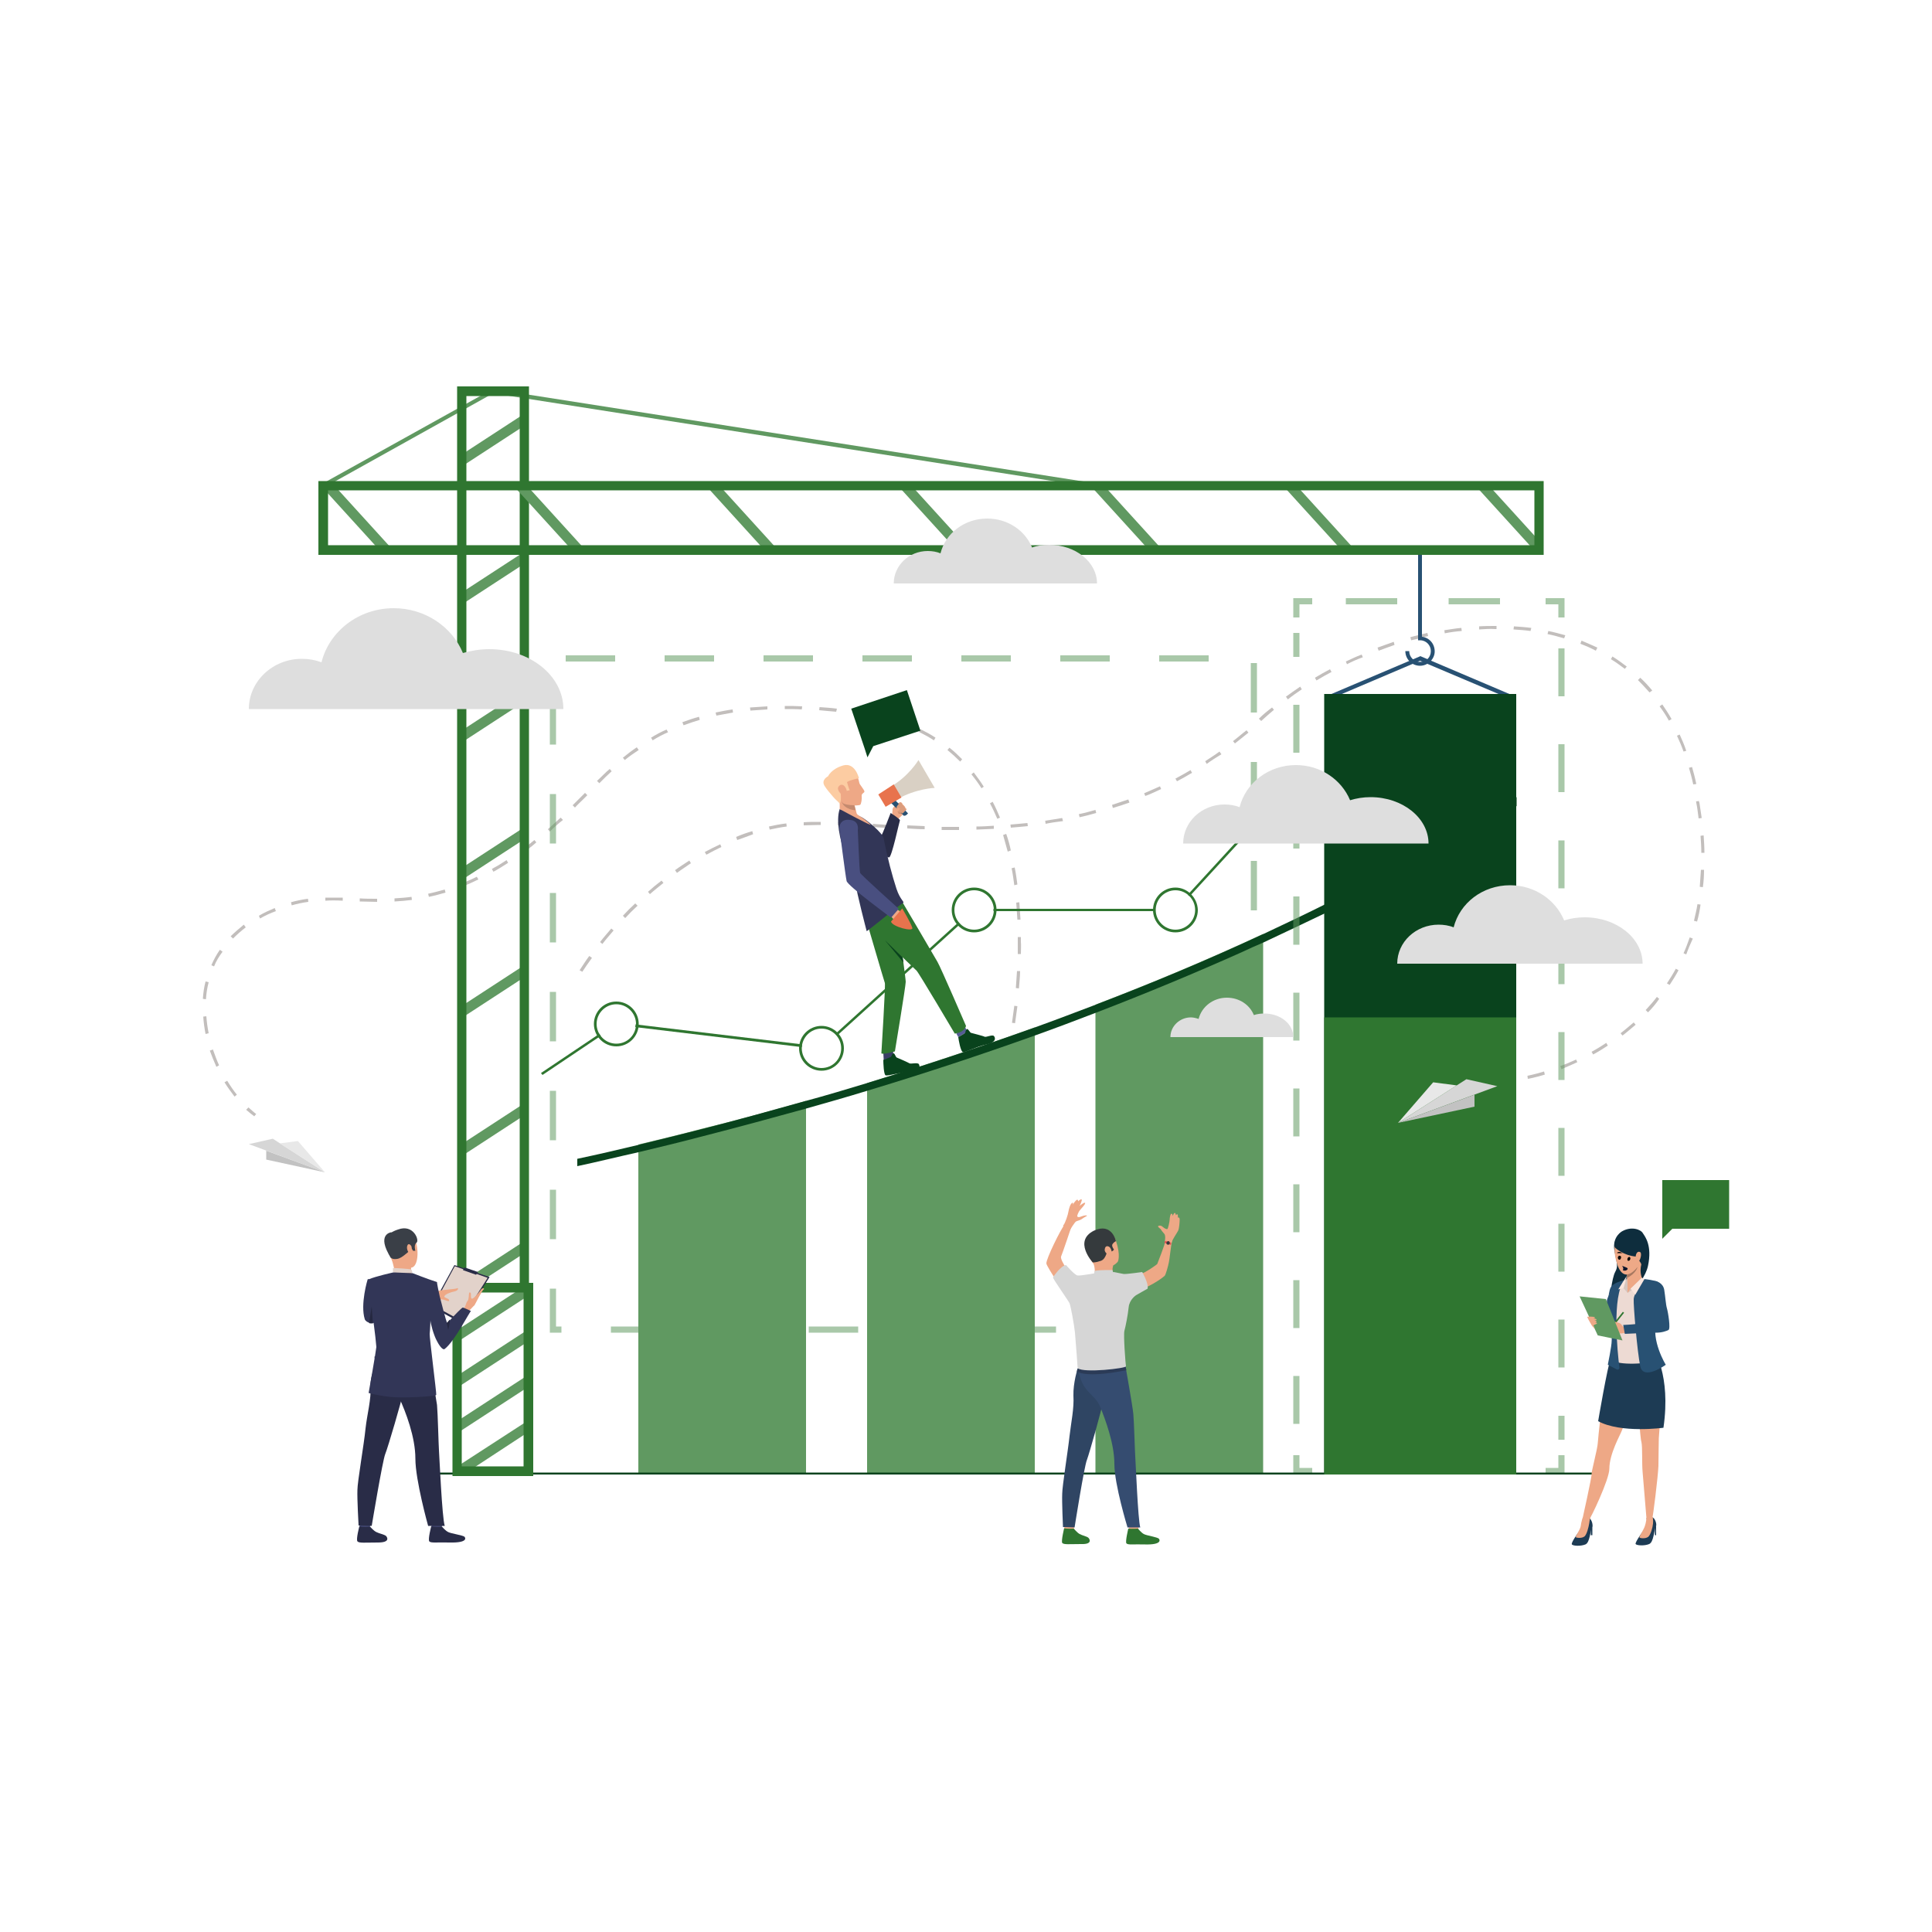 <?xml version="1.0" encoding="utf-8"?>
<!-- Generator: Adobe Illustrator 25.4.1, SVG Export Plug-In . SVG Version: 6.00 Build 0)  -->
<svg version="1.1" id="Слой_1" xmlns="http://www.w3.org/2000/svg" xmlns:xlink="http://www.w3.org/1999/xlink" x="0px" y="0px"
	 viewBox="0 0 500 500" style="enable-background:new 0 0 500 500;" xml:space="preserve">
<style type="text/css">
	.st0{fill:#609961;}
	.st1{fill:#C2BEBC;}
	.st2{opacity:0.54;}
	.st3{fill:#285173;}
	.st4{fill:#09431D;}
	.st5{fill:#2F7630;}
	.st6{fill:#0E2D3D;}
	.st7{fill:#1D3B54;}
	.st8{fill:#EEA886;}
	.st9{fill:#EDDAD3;}
	.st10{fill:#D6C5BE;}
	.st11{fill:#FAE6DE;}
	.st12{fill:#EEA987;}
	.st13{fill:#A77860;}
	.st14{fill:#D6D6D6;}
	.st15{fill:#E8E8E8;}
	.st16{fill:#C2C2C2;}
	.st17{fill:#CF8C6C;}
	.st18{fill:#3B3F66;}
	.st19{fill:#555C94;}
	.st20{fill:#292C47;}
	.st21{fill:#323657;}
	.st22{fill:#D9D0C4;}
	.st23{fill:#494F80;}
	.st24{fill:#E8734D;}
	.st25{fill:#FCCCA2;}
	.st26{fill:#C48A6F;}
	.st27{fill:#DB9C7C;}
	.st28{fill:#DEDEDE;}
	.st29{fill:#2F4563;}
	.st30{fill:#354C70;}
	.st31{fill:#2B3B57;}
	.st32{fill:#353A3D;}
	.st33{fill:#E55353;}
	.st34{fill:#E2D2CA;}
	.st35{fill:#EAD8CF;}
	.st36{fill:#DA9B5B;}
	.st37{fill:#424773;}
	.st38{fill:#3A3F47;}
	.st39{fill:#252840;}
	.st40{fill:#0C142B;}
</style>
<g>
	<g>
		
			<rect x="116.5" y="338.4" transform="matrix(0.838 -0.546 0.546 0.838 -164.753 124.695)" class="st0" width="22" height="2.6"/>
	</g>
	<g>
		
			<rect x="116.5" y="350.2" transform="matrix(0.838 -0.546 0.546 0.838 -171.188 126.607)" class="st0" width="22" height="2.6"/>
	</g>
	<g>
		
			<rect x="116.5" y="362" transform="matrix(0.838 -0.546 0.546 0.838 -177.572 128.453)" class="st0" width="22" height="2.6"/>
	</g>
	<g>
		<polygon class="st0" points="119.8,381.7 117.6,380 136.1,368 137.5,370.1 		"/>
	</g>
</g>
<g>
	<g>
		
			<rect x="117.9" y="326.7" transform="matrix(0.838 -0.546 0.546 0.838 -158.346 122.796)" class="st0" width="19.3" height="2.6"/>
	</g>
	<g>
		
			<rect x="117.9" y="291" transform="matrix(0.838 -0.546 0.546 0.838 -138.909 117.068)" class="st0" width="19.3" height="2.6"/>
	</g>
	<g>
		
			<rect x="117.9" y="255.3" transform="matrix(0.838 -0.546 0.546 0.838 -119.401 111.233)" class="st0" width="19.3" height="2.6"/>
	</g>
	<g>
		
			<rect x="117.9" y="219.6" transform="matrix(0.838 -0.546 0.546 0.838 -99.926 105.448)" class="st0" width="19.3" height="2.6"/>
	</g>
	<g>
		
			<rect x="117.9" y="184" transform="matrix(0.838 -0.546 0.546 0.838 -80.459 99.681)" class="st0" width="19.3" height="2.6"/>
	</g>
	<g>
		
			<rect x="117.9" y="148.3" transform="matrix(0.838 -0.546 0.546 0.838 -60.981 93.895)" class="st0" width="19.3" height="2.6"/>
	</g>
	<g>
		
			<rect x="117.9" y="112.6" transform="matrix(0.838 -0.546 0.546 0.838 -41.504 88.11)" class="st0" width="19.3" height="2.6"/>
	</g>
</g>
<g>
	<path class="st1" d="M395.4,279.2l-0.1-0.8c0,0,1.7-0.3,4.3-1.1l0.2,0.8C397.2,278.9,395.5,279.2,395.4,279.2z M404.1,276.7
		l-0.3-0.8c1.4-0.5,2.8-1.1,4.1-1.7l0.3,0.7C406.9,275.5,405.5,276.1,404.1,276.7z M412.3,272.9l-0.4-0.7c1.3-0.7,2.6-1.5,3.8-2.3
		l0.4,0.7C414.9,271.4,413.6,272.2,412.3,272.9z M419.9,268l-0.5-0.6c1.2-0.9,2.3-1.9,3.4-2.8l0.5,0.6
		C422.2,266.1,421.1,267.1,419.9,268z M426.5,262l-0.6-0.6c1-1.1,2-2.2,2.9-3.4l0.6,0.5C428.6,259.7,427.6,260.9,426.5,262z
		 M432.1,254.9l-0.7-0.4c0.8-1.2,1.6-2.5,2.3-3.8l0.7,0.4C433.7,252.4,432.9,253.7,432.1,254.9z M150.7,251.5l-0.7-0.4
		c0.8-1.2,1.6-2.5,2.5-3.7l0.7,0.5C152.3,249.1,151.5,250.3,150.7,251.5z M436.4,247l-0.7-0.3c0.6-1.3,1.1-2.7,1.6-4.1l0.8,0.3
		C437.5,244.2,436.9,245.6,436.4,247z M155.9,244.3l-0.6-0.5c0.9-1.2,1.9-2.3,2.9-3.5l0.6,0.5C157.8,242,156.8,243.1,155.9,244.3z
		 M439.2,238.5l-0.8-0.2c0.3-1.4,0.7-2.9,0.9-4.3l0.8,0.1C439.9,235.6,439.6,237.1,439.2,238.5z M161.8,237.6l-0.6-0.6
		c1-1.1,2.1-2.2,3.2-3.2l0.6,0.6C163.9,235.4,162.8,236.5,161.8,237.6z M168.2,231.4l-0.5-0.6c1.1-1,2.3-2,3.5-2.9l0.5,0.6
		C170.5,229.5,169.3,230.4,168.2,231.4z M440.7,229.6l-0.8-0.1c0.1-1.4,0.2-2.9,0.3-4.4l0.8,0C441,226.7,440.9,228.2,440.7,229.6z
		 M175.2,225.9l-0.5-0.7c1.2-0.9,2.5-1.7,3.7-2.5l0.4,0.7C177.7,224.2,176.4,225,175.2,225.9z M182.8,221.2l-0.4-0.7
		c1.3-0.7,2.7-1.4,4-2l0.3,0.7C185.4,219.8,184.1,220.5,182.8,221.2z M440.3,220.7c0-1.5-0.1-2.9-0.2-4.4l0.8-0.1
		c0.1,1.5,0.2,3,0.2,4.5L440.3,220.7z M190.8,217.4l-0.3-0.8c1.4-0.6,2.8-1.1,4.2-1.5l0.2,0.8C193.6,216.4,192.2,216.9,190.8,217.4z
		 M247.1,214.8c-1.1,0-2.2,0-3.4,0l0-0.8c1.1,0,2.3,0,3.4,0c0.4,0,0.7,0,1.1,0l0,0.8C247.9,214.8,247.5,214.8,247.1,214.8z
		 M199.2,214.7l-0.2-0.8c1.3-0.3,2.8-0.6,4.5-0.8l0.1,0.8C202,214.1,200.6,214.4,199.2,214.7z M252.7,214.7l0-0.8
		c1.5,0,3-0.1,4.5-0.2l0,0.8C255.7,214.6,254.2,214.6,252.7,214.7z M239.3,214.6c-1.4,0-2.9-0.1-4.5-0.2l0-0.8
		c1.6,0.1,3.1,0.1,4.5,0.2L239.3,214.6z M230.3,214.3c-1.2-0.1-2.3-0.1-3.4-0.2l-1-0.1l0-0.8l1,0.1c1.1,0.1,2.3,0.1,3.4,0.2
		L230.3,214.3z M261.6,214.2l-0.1-0.8c1.5-0.1,3-0.3,4.4-0.4l0.1,0.8C264.7,213.9,263.1,214.1,261.6,214.2z M221.4,213.8
		c-1.7-0.1-3.1-0.1-4.5-0.2l0-0.8c1.3,0,2.8,0.1,4.5,0.2L221.4,213.8z M208,213.6l0-0.8c1.2-0.1,2.5-0.1,3.9-0.1c0.2,0,0.4,0,0.5,0
		l0,0.8c-0.2,0-0.4,0-0.5,0C210.5,213.5,209.2,213.6,208,213.6z M270.6,213.2l-0.1-0.8c1.5-0.2,3-0.5,4.4-0.7l0.2,0.8
		C273.5,212.7,272,212.9,270.6,213.2z M439.6,211.8c-0.2-1.3-0.3-2.7-0.6-4c0-0.1,0-0.3-0.1-0.4l0.8-0.1c0,0.1,0,0.3,0.1,0.4
		c0.2,1.3,0.4,2.7,0.6,4L439.6,211.8z M279.4,211.5l-0.2-0.8c1.5-0.3,2.9-0.7,4.3-1.1l0.2,0.8C282.3,210.8,280.8,211.2,279.4,211.5z
		 M288,209.1l-0.2-0.8c1.4-0.5,2.8-0.9,4.2-1.4l0.3,0.8C290.9,208.2,289.4,208.7,288,209.1z M296.4,206l-0.3-0.7
		c1.4-0.6,2.7-1.2,4.1-1.8l0.3,0.7C299.2,204.8,297.8,205.5,296.4,206z M438.2,203c-0.3-1.5-0.7-2.9-1.1-4.3l0.8-0.2
		c0.4,1.4,0.8,2.9,1.1,4.4L438.2,203z M304.6,202.2l-0.4-0.7c1.3-0.7,2.6-1.4,3.9-2.2l0.4,0.7C307.2,200.8,305.9,201.5,304.6,202.2z
		 M312.3,197.7l-0.4-0.7c1.2-0.8,2.5-1.6,3.7-2.5l0.5,0.7C314.8,196,313.5,196.8,312.3,197.7z M435.7,194.5
		c-0.5-1.4-1.1-2.8-1.7-4.1l0.7-0.3c0.6,1.3,1.2,2.7,1.7,4.2L435.7,194.5z M319.6,192.4l-0.5-0.6c1.2-0.9,2.3-1.9,3.5-2.8l0.5,0.6
		C321.9,190.6,320.7,191.5,319.6,192.4z M326.4,186.6l-0.6-0.6l0.1-0.1c1-1,2.1-1.9,3.3-2.8l0.5,0.6c-1.1,0.9-2.2,1.9-3.2,2.8
		L326.4,186.6z M431.9,186.5c-0.7-1.3-1.5-2.5-2.4-3.7l0.7-0.5c0.8,1.2,1.7,2.5,2.4,3.8L431.9,186.5z M333.3,181l-0.5-0.7
		c1.2-0.9,2.4-1.7,3.7-2.6l0.4,0.7C335.7,179.2,334.4,180.1,333.3,181z M426.9,179.2c-1-1.1-2-2.2-3-3.2l0.6-0.6
		c1.1,1,2.1,2.1,3.1,3.3L426.9,179.2z M340.7,176.1l-0.4-0.7c1.3-0.8,2.6-1.5,3.9-2.2l0.4,0.7C343.3,174.6,342,175.3,340.7,176.1z
		 M420.5,173.1c-1.2-0.9-2.4-1.8-3.6-2.5l0.4-0.7c1.3,0.8,2.5,1.7,3.7,2.6L420.5,173.1z M348.6,171.9l-0.3-0.7
		c1.3-0.6,2.7-1.3,4.1-1.8l0.3,0.7C351.3,170.6,349.9,171.2,348.6,171.9z M356.8,168.4l-0.3-0.8c1.4-0.5,2.8-1,4.2-1.5l0.2,0.8
		C359.6,167.4,358.1,167.9,356.8,168.4z M413,168.4c-1.3-0.7-2.7-1.3-4-1.8l0.3-0.8c1.4,0.6,2.8,1.2,4.1,1.8L413,168.4z
		 M365.2,165.7l-0.2-0.8c1.4-0.4,2.9-0.7,4.4-1.1l0.2,0.8C368.1,165,366.7,165.4,365.2,165.7z M404.8,165.2
		c-1.4-0.4-2.8-0.8-4.3-1.1l0.2-0.8c1.5,0.3,2.9,0.7,4.4,1.1L404.8,165.2z M373.9,163.9l-0.1-0.8c1.5-0.2,3-0.5,4.4-0.6l0.1,0.8
		C376.9,163.4,375.4,163.6,373.9,163.9z M396.1,163.3c-1.4-0.2-2.9-0.3-4.4-0.4l0.1-0.8c1.5,0.1,3,0.2,4.5,0.4L396.1,163.3z
		 M382.8,162.9l0-0.8c1.4-0.1,2.9-0.1,4.3-0.1l0.2,0l0,0.8H387C385.6,162.7,384.2,162.8,382.8,162.9z"/>
</g>
<g>
	<path class="st1" d="M65.8,288.9c-0.7-0.5-1.4-1.1-2.1-1.7l0.6-0.6c0.7,0.6,1.3,1.2,2,1.7L65.8,288.9z M60.7,283.8
		c-0.9-1.2-1.8-2.4-2.6-3.7l0.7-0.4c0.8,1.3,1.6,2.5,2.5,3.6L60.7,283.8z M259.2,282.4l-0.8-0.2c0,0,0.4-1.6,1.1-4.3l0.8,0.2
		C259.7,280.7,259.2,282.3,259.2,282.4z M56,276.1c-0.6-1.4-1.2-2.8-1.7-4.2l0.8-0.3c0.5,1.4,1,2.8,1.6,4.1L56,276.1z M261.2,273.6
		l-0.8-0.2c0.3-1.4,0.5-2.9,0.8-4.4l0.8,0.1C261.8,270.7,261.5,272.1,261.2,273.6z M53.2,267.6c-0.3-1.5-0.5-3-0.6-4.5l0.8-0.1
		c0.1,1.4,0.3,2.9,0.6,4.4L53.2,267.6z M262.7,264.8l-0.8-0.1c0.2-1.5,0.4-3,0.6-4.4l0.8,0.1C263.1,261.8,262.9,263.3,262.7,264.8z
		 M53.3,258.6l-0.8-0.1c0.1-1.5,0.3-3,0.7-4.5l0.8,0.2C53.6,255.7,53.4,257.1,53.3,258.6z M263.7,255.8l-0.8-0.1
		c0.1-1.5,0.2-3,0.3-4.4l0.8,0C264,252.8,263.8,254.3,263.7,255.8z M55.4,250.1l-0.7-0.3c0.6-1.4,1.3-2.7,2.2-4l0.7,0.5
		C56.7,247.5,55.9,248.8,55.4,250.1z M264.2,246.9l-0.8,0c0-1.1,0-2.2,0-3.2c0-0.4,0-0.8,0-1.2l0.8,0c0,0.4,0,0.8,0,1.2
		C264.3,244.7,264.2,245.8,264.2,246.9z M60.3,242.9l-0.6-0.6c1-1,2.2-2,3.4-3l0.5,0.7C62.4,240.9,61.3,241.9,60.3,242.9z
		 M263.3,238c-0.1-1.5-0.2-3-0.3-4.4l0.8-0.1c0.1,1.5,0.2,3,0.3,4.5L263.3,238z M67.3,237.7L67,237c1.3-0.8,2.7-1.4,4.1-2l0.3,0.8
		C70,236.3,68.7,236.9,67.3,237.7z M75.5,234.3l-0.2-0.8c1.4-0.4,2.9-0.7,4.4-0.9l0.1,0.8C78.3,233.6,76.9,233.9,75.5,234.3z
		 M97.6,233.4c-1.5,0-3.1-0.1-4.5-0.1l0-0.8c1.4,0.1,2.9,0.1,4.5,0.1L97.6,233.4z M102.1,233.3l0-0.8c1.5-0.1,3-0.2,4.4-0.4l0.1,0.8
		C105.1,233.1,103.7,233.2,102.1,233.3z M84.2,233.1l0-0.8c1.3,0,2.7,0,4.5,0l0,0.8C86.9,233,85.6,233,84.2,233.1z M111,232.1
		l-0.2-0.8c1.4-0.3,2.9-0.7,4.3-1.1l0.2,0.8C113.9,231.4,112.5,231.8,111,232.1z M119.6,229.5l-0.3-0.8c1.3-0.5,2.7-1.1,4.1-1.8
		l0.4,0.7C122.4,228.3,121,228.9,119.6,229.5z M262.5,229.1c-0.2-1.5-0.4-3-0.7-4.4l0.8-0.2c0.3,1.4,0.5,2.9,0.7,4.4L262.5,229.1z
		 M127.7,225.6l-0.4-0.7c0.6-0.4,1.3-0.7,1.9-1.1c0.6-0.4,1.3-0.8,1.9-1.2l0.4,0.7c-0.6,0.4-1.3,0.8-1.9,1.2
		C129,224.9,128.4,225.2,127.7,225.6z M135.3,220.8l-0.5-0.7c1.2-0.8,2.4-1.8,3.5-2.7l0.5,0.6C137.7,219,136.5,219.9,135.3,220.8z
		 M260.8,220.4c-0.4-1.5-0.8-2.9-1.2-4.3l0.8-0.3c0.5,1.4,0.9,2.8,1.2,4.3L260.8,220.4z M142.3,215.2l-0.5-0.6c1-0.9,2.1-1.9,3.3-3
		l0.6,0.6C144.4,213.2,143.3,214.2,142.3,215.2z M258.1,211.9c-0.6-1.4-1.2-2.7-1.9-4l0.7-0.4c0.7,1.3,1.3,2.7,1.9,4.1L258.1,211.9z
		 M148.8,209l-0.6-0.6c0.8-0.8,1.5-1.5,2.3-2.3l0.9-0.9l0.6,0.6l-0.9,0.9C150.3,207.5,149.5,208.2,148.8,209z M254,204
		c-0.8-1.3-1.7-2.5-2.6-3.6l0.6-0.5c0.9,1.2,1.8,2.4,2.6,3.7L254,204z M155.1,202.7l-0.6-0.6c1.2-1.1,2.2-2.2,3.3-3.1l0.5,0.6
		C157.3,200.5,156.3,201.5,155.1,202.7z M248.5,197.1c-1-1-2.1-2-3.3-3l0.5-0.6c1.2,0.9,2.3,2,3.3,3L248.5,197.1z M161.7,196.7
		l-0.5-0.6c1.2-1,2.4-1.9,3.6-2.7l0.5,0.7C164.1,194.9,162.9,195.7,161.7,196.7z M168.9,191.6l-0.4-0.7c1.3-0.8,2.6-1.5,4-2.1
		l0.4,0.7C171.5,190.1,170.2,190.8,168.9,191.6z M241.7,191.6c-1.2-0.8-2.5-1.5-3.9-2.2l0.4-0.7c1.4,0.7,2.7,1.4,3.9,2.2
		L241.7,191.6z M176.9,187.7l-0.3-0.8c1.4-0.5,2.8-1,4.3-1.4l0.2,0.8C179.7,186.7,178.3,187.2,176.9,187.7z M233.7,187.7
		c-1.4-0.5-2.8-1-4.2-1.4l0.2-0.8c1.5,0.4,2.9,0.9,4.3,1.4L233.7,187.7z M225.2,185.4c-1.1-0.2-2.2-0.4-3.4-0.5
		c-0.3,0-0.7-0.1-1-0.1l0.1-0.8c0.3,0,0.7,0.1,1,0.1c1.2,0.1,2.3,0.3,3.4,0.5L225.2,185.4z M185.4,185.2l-0.2-0.8
		c1.4-0.3,2.9-0.6,4.4-0.8l0.1,0.8C188.3,184.7,186.8,184.9,185.4,185.2z M216.4,184.2c-1.5-0.1-3-0.3-4.4-0.4l0.1-0.8
		c1.5,0.1,3,0.2,4.5,0.4L216.4,184.2z M194.2,183.9l-0.1-0.8c1.4-0.1,3-0.2,4.5-0.3l0,0.8C197.1,183.7,195.6,183.8,194.2,183.9z
		 M207.5,183.6c-1.5-0.1-3-0.1-4.4-0.1h0v-0.8h0c1.4,0,2.9,0,4.5,0.1L207.5,183.6z"/>
</g>
<g>
	<path class="st0" d="M283.5,126.2H83.7c-0.2,0-0.4-0.2-0.5-0.4c-0.1-0.2,0-0.5,0.2-0.6l43.9-24.4c0.1-0.1,0.2-0.1,0.3-0.1l156,24.4
		c0.3,0,0.4,0.3,0.4,0.5C284,126,283.8,126.2,283.5,126.2z M85.6,125.2H277l-149.4-23.4L85.6,125.2z"/>
</g>
<g class="st2">
	<path class="st0" d="M324.5,344.9h-12.8v-1.6h12.8V344.9z M298.9,344.9h-12.8v-1.6h12.8V344.9z M273.3,344.9h-12.8v-1.6h12.8V344.9
		z M247.7,344.9h-12.8v-1.6h12.8V344.9z M222.1,344.9h-12.8v-1.6h12.8V344.9z M196.5,344.9h-12.8v-1.6h12.8V344.9z M170.9,344.9
		h-12.8v-1.6h12.8V344.9z M145.3,344.9h-3v-11.4h1.6v9.8h1.4V344.9z M325.3,338h-1.6v-12.8h1.6V338z M143.9,320.7h-1.6v-12.8h1.6
		V320.7z M325.3,312.4h-1.6v-12.8h1.6V312.4z M143.9,295.1h-1.6v-12.8h1.6V295.1z M325.3,286.8h-1.6V274h1.6V286.8z M143.9,269.5
		h-1.6v-12.8h1.6V269.5z M325.3,261.2h-1.6v-12.8h1.6V261.2z M143.9,243.9h-1.6v-12.8h1.6V243.9z M325.3,235.6h-1.6v-12.8h1.6V235.6
		z M143.9,218.3h-1.6v-12.8h1.6V218.3z M325.3,210h-1.6v-12.8h1.6V210z M143.9,192.7h-1.6v-12.8h1.6V192.7z M325.3,184.4h-1.6v-12.8
		h1.6V184.4z M312.8,171.2H300v-1.6h12.8V171.2z M287.2,171.2h-12.8v-1.6h12.8V171.2z M261.6,171.2h-12.8v-1.6h12.8V171.2z
		 M236,171.2h-12.8v-1.6H236V171.2z M210.4,171.2h-12.8v-1.6h12.8V171.2z M184.8,171.2H172v-1.6h12.8V171.2z M159.2,171.2h-12.8
		v-1.6h12.8V171.2z"/>
</g>
<g>
	<path class="st3" d="M391.5,181.1h-47.9c-0.2,0-0.5-0.2-0.5-0.4c0-0.2,0.1-0.5,0.3-0.6l24-10.2c0.1-0.1,0.3-0.1,0.4,0l24,10.2
		c0.2,0.1,0.3,0.3,0.3,0.6C392,180.9,391.7,181.1,391.5,181.1z M346.1,180.1H389l-21.5-9.1L346.1,180.1z"/>
</g>
<g>
	<g>
		<path class="st0" d="M208.6,284.9v96.6h-43.4v-85.3c5.4-1.3,10.9-2.6,16.5-4.1C190.3,290,199.3,287.6,208.6,284.9z"/>
	</g>
</g>
<g>
	<g>
		<path class="st0" d="M267.8,265.9v115.6h-43.4V280.3C238.4,276,253,271.2,267.8,265.9z"/>
	</g>
</g>
<g>
	<g>
		<path class="st0" d="M326.9,241.7v139.8h-43.4V260C297.9,254.5,312.5,248.4,326.9,241.7z"/>
	</g>
</g>
<g>
	<g>
		<path class="st4" d="M149.4,301.8c5.2-1.1,10.4-2.4,15.8-3.6c5.5-1.3,11.2-2.7,16.9-4.2c9-2.3,17.8-4.7,26.5-7.1
			c5.3-1.5,10.6-3,15.8-4.6c14.9-4.5,29.4-9.3,43.4-14.3c5.3-1.9,10.6-3.9,15.8-5.9c13-5,25.5-10.2,37.6-15.6
			c1.9-0.9,3.9-1.8,5.8-2.6c5.3-2.5,10.6-5,15.8-7.5c15.3-7.6,29.8-15.5,43.4-23.8c1-0.6,1.9-1.2,2.9-1.8c1.1-0.7,2.3-1.4,3.4-2.2
			v-2.3c-2.1,1.3-4.2,2.6-6.3,3.9c-14.1,8.6-28.6,16.6-43.4,23.9c-5.2,2.6-10.5,5.1-15.8,7.6c-14.4,6.7-29,12.8-43.4,18.3
			c-5.3,2-10.5,4-15.8,5.9c-14.8,5.3-29.3,10.1-43.4,14.4c-5.3,1.6-10.6,3.2-15.8,4.6c-9.3,2.6-18.3,5.1-26.9,7.3
			c-5.6,1.4-11.1,2.8-16.5,4.1c-5.4,1.3-10.6,2.5-15.8,3.6V301.8z"/>
	</g>
</g>
<g>
	<rect x="342.7" y="179.6" class="st4" width="49.7" height="201.9"/>
</g>
<g class="st2">
	<g>
		<polygon class="st0" points="404.9,381.5 400,381.5 400,379.9 403.3,379.9 403.3,376.6 404.9,376.6 		"/>
	</g>
	<g>
		<path class="st0" d="M391.4,381.5H378v-1.6h13.3V381.5z M364.7,381.5h-13.3v-1.6h13.3V381.5z"/>
	</g>
	<g>
		<polygon class="st0" points="339.6,381.5 334.7,381.5 334.7,376.6 336.3,376.6 336.3,379.9 339.6,379.9 		"/>
	</g>
	<g>
		<path class="st0" d="M336.3,368.5h-1.6v-12.4h1.6V368.5z M336.3,343.7h-1.6v-12.4h1.6V343.7z M336.3,318.9h-1.6v-12.4h1.6V318.9z
			 M336.3,294.1h-1.6v-12.4h1.6V294.1z M336.3,269.3h-1.6v-12.4h1.6V269.3z M336.3,244.5h-1.6V232h1.6V244.5z M336.3,219.6h-1.6
			v-12.4h1.6V219.6z M336.3,194.8h-1.6v-12.4h1.6V194.8z M336.3,170h-1.6v-6.2h1.6V170z"/>
	</g>
	<g>
		<polygon class="st0" points="336.3,159.8 334.7,159.8 334.7,154.8 339.6,154.8 339.6,156.4 336.3,156.4 		"/>
	</g>
	<g>
		<path class="st0" d="M388.2,156.4h-13.3v-1.6h13.3V156.4z M361.6,156.4h-13.3v-1.6h13.3V156.4z"/>
	</g>
	<g>
		<polygon class="st0" points="404.9,159.8 403.3,159.8 403.3,156.4 400,156.4 400,154.8 404.9,154.8 		"/>
	</g>
	<g>
		<path class="st0" d="M404.9,372.6h-1.6v-6.2h1.6V372.6z M404.9,353.9h-1.6v-12.4h1.6V353.9z M404.9,329.1h-1.6v-12.4h1.6V329.1z
			 M404.9,304.3h-1.6v-12.4h1.6V304.3z M404.9,279.5h-1.6v-12.4h1.6V279.5z M404.9,254.7h-1.6v-12.4h1.6V254.7z M404.9,229.9h-1.6
			v-12.4h1.6V229.9z M404.9,205h-1.6v-12.4h1.6V205z M404.9,180.2h-1.6v-12.4h1.6V180.2z"/>
	</g>
</g>
<g>
	<g>
		<g>
			<path class="st5" d="M155.1,267.5c0.1,0.2,0.2,0.4,0.4,0.5l-0.5,0.4l-14.6,9.8l-0.4-0.5l14.6-9.8L155.1,267.5z"/>
		</g>
		<g>
			<path class="st5" d="M207.6,270.3c0,0.2-0.1,0.4-0.1,0.7l-0.7-0.1l-41.7-5l-0.7-0.1c0-0.2,0.1-0.4,0.1-0.7l0.7,0.1l41.7,5
				L207.6,270.3z"/>
		</g>
		<g>
			<path class="st5" d="M248.5,239.2l-0.5,0.4l-30.9,28l-0.5,0.4c-0.1-0.2-0.3-0.3-0.4-0.5l0.5-0.4l30.9-28l0.5-0.4
				C248.2,238.9,248.4,239,248.5,239.2z"/>
		</g>
		<g>
			<path class="st5" d="M299,235.5c0,0.1,0,0.2,0,0.3h-41.9c0-0.1,0-0.2,0-0.3c0-0.1,0-0.2,0-0.3h41.9
				C299,235.3,299,235.4,299,235.5z"/>
		</g>
		<g>
			<path class="st5" d="M335.1,202.3l-26.8,29.2l-0.4,0.5c-0.2-0.2-0.3-0.3-0.5-0.4l0.4-0.5l26.8-29.2L335.1,202.3z"/>
		</g>
	</g>
	<g>
		<g>
			<path class="st5" d="M159.5,259.2c-3.2,0-5.8,2.6-5.8,5.8c0,3.2,2.6,5.8,5.8,5.8c3.2,0,5.8-2.6,5.8-5.8
				C165.3,261.8,162.7,259.2,159.5,259.2z M159.5,270.1c-2.8,0-5.1-2.3-5.1-5.1c0-2.8,2.3-5.1,5.1-5.1c2.8,0,5.1,2.3,5.1,5.1
				C164.6,267.8,162.4,270.1,159.5,270.1z"/>
		</g>
	</g>
	<g>
		<g>
			<path class="st5" d="M212.6,265.5c-3.2,0-5.8,2.6-5.8,5.8c0,3.2,2.6,5.8,5.8,5.8c3.2,0,5.8-2.6,5.8-5.8
				C218.4,268.1,215.8,265.5,212.6,265.5z M212.6,276.4c-2.8,0-5.1-2.3-5.1-5.1c0-2.8,2.3-5.1,5.1-5.1c2.8,0,5.1,2.3,5.1,5.1
				C217.7,274.1,215.5,276.4,212.6,276.4z"/>
		</g>
	</g>
	<g>
		<g>
			<path class="st5" d="M252.1,229.7c-3.2,0-5.8,2.6-5.8,5.8c0,3.2,2.6,5.8,5.8,5.8c3.2,0,5.8-2.6,5.8-5.8
				C257.9,232.3,255.3,229.7,252.1,229.7z M252.1,240.6c-2.8,0-5.1-2.3-5.1-5.1c0-2.8,2.3-5.1,5.1-5.1c2.8,0,5.1,2.3,5.1,5.1
				C257.2,238.3,254.9,240.6,252.1,240.6z"/>
		</g>
	</g>
	<g>
		<g>
			<path class="st5" d="M304.2,229.7c-3.2,0-5.8,2.6-5.8,5.8c0,3.2,2.6,5.8,5.8,5.8c3.2,0,5.8-2.6,5.8-5.8
				C309.9,232.3,307.3,229.7,304.2,229.7z M304.2,240.6c-2.8,0-5.1-2.3-5.1-5.1c0-2.8,2.3-5.1,5.1-5.1c2.8,0,5.1,2.3,5.1,5.1
				C309.3,238.3,307,240.6,304.2,240.6z"/>
		</g>
	</g>
</g>
<g>
	<path class="st5" d="M136.9,334.5h-18.6V100h18.6V334.5z M120.7,332h13.8V102.5h-13.8V332z"/>
</g>
<g>
	<path class="st3" d="M367.5,172.3c-2.1,0-3.8-1.7-3.8-3.8h1c0,1.5,1.2,2.8,2.8,2.8s2.8-1.2,2.8-2.8c0-1.5-1.2-2.8-2.8-2.8H367
		v-24.1h1v23.2c1.9,0.2,3.3,1.8,3.3,3.8C371.3,170.5,369.6,172.3,367.5,172.3z"/>
</g>
<g>
	<g>
		
			<rect x="91" y="123.1" transform="matrix(0.74 -0.673 0.673 0.74 -66.151 96.938)" class="st0" width="2.6" height="21.9"/>
	</g>
	<g>
		
			<rect x="140.8" y="123.1" transform="matrix(0.74 -0.673 0.673 0.74 -53.205 130.427)" class="st0" width="2.6" height="21.9"/>
	</g>
	<g>
		
			<rect x="190.6" y="123.1" transform="matrix(0.74 -0.673 0.673 0.74 -40.258 163.914)" class="st0" width="2.6" height="21.9"/>
	</g>
	<g>
		
			<rect x="240.3" y="123.1" transform="matrix(0.74 -0.673 0.673 0.74 -27.312 197.396)" class="st0" width="2.6" height="21.9"/>
	</g>
	<g>
		
			<rect x="290.1" y="123.1" transform="matrix(0.74 -0.673 0.673 0.74 -14.367 230.877)" class="st0" width="2.6" height="21.9"/>
	</g>
	<g>
		
			<rect x="339.9" y="123.1" transform="matrix(0.74 -0.673 0.673 0.74 -1.421 264.363)" class="st0" width="2.6" height="21.9"/>
	</g>
	<g>
		
			<rect x="389.7" y="123.1" transform="matrix(0.74 -0.673 0.673 0.74 11.536 297.873)" class="st0" width="2.6" height="21.9"/>
	</g>
</g>
<g>
	<path class="st5" d="M399.5,143.6H82.4v-19.1h317.1V143.6z M84.9,141.1h312.2v-14.2H84.9V141.1z"/>
</g>
<g>
	<g>
		<rect x="109.6" y="381.1" class="st4" width="304.7" height="0.5"/>
	</g>
</g>
<g>
	<path class="st5" d="M138,382h-20.9v-50H138V382z M119.5,379.5h16v-45.1h-16V379.5z"/>
</g>
<g>
	<g>
		<g>
			<g>
				<path class="st6" d="M419.9,318.6c0,0-2.7,1.3-2.1,5c0.7,3.6,1,4.1,0.2,5.6c-0.8,1.4-1.7,7.5-1,8.7c0.7,1.2,8.4-5.1,9.5-10.3
					c1.1-5.2-0.7-7.5-1.3-8.4C424.7,318.2,422.3,317.3,419.9,318.6z"/>
			</g>
		</g>
	</g>
</g>
<g>
	<g>
		<path class="st3" d="M419.1,331.7c0,0-1.4,0.3-2.2,1.4c-0.5,0.8-0.6,2.6-0.7,2.9c-0.1,0.3-1.1,4.1-1.1,4.1l2.9,1.9L419.1,331.7z"
			/>
	</g>
</g>
<g>
	<g>
		<path class="st7" d="M408.4,396.7c0,0-1.9,2.6-1.6,3c0.3,0.4,2.3,0.5,3.5,0c1.2-0.5,1.2-3.5,1.8-4.7c0.2-0.5-0.3-2.1-1-2.2
			c-0.7-0.1-1.4,0.2-1.4,0.2S410.3,394.7,408.4,396.7z"/>
	</g>
</g>
<g>
	<g>
		<g>
			<path class="st8" d="M409.6,392.8c0,0-0.4,1.1-0.5,2.1c-0.1,0.9-1.4,2.7-1.3,2.9c0.1,0.2,1.6,0.4,2.3-0.2c0.6-0.6,1-2.3,1.2-3.4
				c0.1-1,0.3-1.4,0.3-1.4S410.2,392.2,409.6,392.8z"/>
		</g>
	</g>
</g>
<g>
	<g>
		<path class="st7" d="M424.9,396.7c0,0-1.8,2.5-1.6,2.9c0.3,0.4,2.3,0.5,3.5,0c1.2-0.5,1.2-3.5,1.8-4.7c0.2-0.5-0.3-2.1-1-2.2
			c-0.7-0.1-1.5,0.2-1.5,0.2S426.8,394.7,424.9,396.7z"/>
	</g>
</g>
<g>
	<g>
		<g>
			<path class="st8" d="M426.1,392.9c0,0-0.1,1.2-0.4,2c-0.2,0.8-1.5,2.7-1.4,3c0.1,0.2,1.6,0.4,2.3-0.2c0.6-0.6,1.1-2.3,1.2-3.4
				c0.1-1-0.1-1.7-0.1-1.7S426.7,392.3,426.1,392.9z"/>
		</g>
	</g>
</g>
<g>
	<g>
		<g>
			<path class="st8" d="M417,351.3c0,0-1.6,7.6-2,9.5c-0.4,1.9-1.4,11.1-1.5,12.7c-0.1,1.6-1.7,7.5-1.6,8c0.1,0.6-2.4,11.8-2.4,11.8
				s0.8,0.7,1.7,0.1c0.4-0.3,5.3-10.5,5.3-13.3c0-3.9,2.9-8.9,3.2-9.8c3.4-8.1,2.8-10.5,3.2-11c0.4-0.5,0.5,0.3,0.7,1.5
				c0.3,1.2,0.8,11.2,1.2,12.4c0.3,1.3,0.1,5.6,0.3,7.7c0.2,2.2,1,12,1,12s0.6,1,1.5,0c0.2-0.2,1.5-10.9,1.6-13.5
				c0-2.6,0.1-6.1,0.1-7.2c0.7-10.7,2.4-12.2-0.3-19.8C424.1,338.2,417,351.3,417,351.3z"/>
		</g>
	</g>
</g>
<g>
	<g>
		<path class="st7" d="M427.9,349.2c0,0,4.6,6.5,2.6,20.3c0,0-11,1.5-16.9-1.7c0,0,2.4-14.2,3.3-16.4
			C417.9,349.1,427.9,349.2,427.9,349.2z"/>
	</g>
</g>
<g>
	<g>
		<polygon class="st7" points="412.1,394.7 412.1,397.3 411.7,397.3 411.7,395.3 		"/>
	</g>
</g>
<g>
	<g>
		<polygon class="st7" points="428.6,394.7 428.6,397.3 428.3,397.3 428.3,395.3 		"/>
	</g>
</g>
<g>
	<g>
		<path class="st9" d="M421.7,330.8c0,0-1.7,0.8-2.3,0.9c-0.6,0.1-2.9,3.1-3.3,4.2c-0.4,1.1,0,2.7,0.8,4.6c0.8,1.9,0,2.6,0.4,4.5
			s0.7,6,0.6,7.1c-0.1,1.1,9.6,1.3,11.8-0.7c0,0-2.2-3.3-2.5-3.8c-0.3-0.5,0-3.1,0.2-3.7c0.3-0.7,2-6.3,2-6.3s1.4-4.3,0.1-5.3
			c-1.1-0.9-4.2-1.2-4.7-1.4C424.4,330.7,422.8,330.6,421.7,330.8z"/>
	</g>
</g>
<g>
	<g>
		<path class="st10" d="M421.2,334.6l-1-1.2l0.9-3.2C421,330.2,421.3,332,421.2,334.6z"/>
	</g>
</g>
<g>
	<g>
		<path class="st8" d="M420.9,328.8c0,0,0,0.4,0.1,1c0,0.3,0.1,0.6,0.1,0.9c0.1,0.9,0.1,1.8,0.1,2.3c0,0,1.8,1.8,3.8-2.1
			c0,0-0.8-1.6-0.2-3.8C425.4,325,420.9,328.8,420.9,328.8z"/>
	</g>
</g>
<g>
	<g>
		<polygon class="st8" points="421.2,333 421.2,334.6 423.2,333.1 		"/>
	</g>
</g>
<g>
	<g>
		<polygon class="st10" points="421.2,334.6 422,333.5 424.9,330.7 425.8,331.6 		"/>
	</g>
</g>
<g>
	<g>
		<path class="st3" d="M425.3,331c0,0-2.4,3.6-2.5,5.2c-0.1,1.6,0.9,13.6,1.7,17.4c0.8,3.8,6.6-0.4,6.6-0.4s-3.9-6.3-2.4-11.4
			c1.5-5.1,2-7.1,2-7.1s-0.5-2.8-2.3-3.2C426.7,331.1,425.3,331,425.3,331z"/>
	</g>
</g>
<g>
	<g>
		<path class="st3" d="M415.9,336.4c0,0-0.4,1.5,1.3,4.9c0,0,0,4.3-0.1,5.7c0,1.4-1,6.2-1,6.2l2.3,1.2c0.3,0.2,0.8-0.1,0.7-0.5
			c-0.5-3.9-2-18.6,1.3-22.6l-1.3,0.4C419.1,331.7,416.7,333.7,415.9,336.4z"/>
	</g>
</g>
<g>
	<g>
		<polygon class="st11" points="420.1,333.4 418.8,333.7 421,330.2 		"/>
	</g>
</g>
<g>
	<g>
		<polygon class="st11" points="422,333.5 423.2,335.1 425.6,331 424.9,330.7 		"/>
	</g>
</g>
<g>
	
		<rect x="416" y="341.5" transform="matrix(0.621 -0.784 0.784 0.621 -109.242 457.562)" class="st5" width="5.1" height="0.4"/>
</g>
<g>
	<path class="st8" d="M420.5,343.4c0,0-0.3,0-0.5-0.1c-0.3-0.3-0.5-0.9-1.1-0.9c-0.6,0-0.9,2-0.7,2.3c0.2,0.4,1,0.5,2.2,0.3
		C421.6,344.8,420.5,343.4,420.5,343.4z"/>
</g>
<g>
	<path class="st8" d="M419.1,342.4c0,0-0.9-0.3-1.9-0.5c-0.9-0.2-1.9-0.3-2-0.1c-0.1,0.2,0.9,0.3,1.7,0.6c0.8,0.2,0.6,0.3,0.6,0.3
		s0.1,0-0.9-0.1c-1-0.1-2-0.1-2.1,0.1c0,0.1,0,0.2,0.3,0.2c-0.2,0-0.2,0-0.2,0.1c0,0.4,1.4,0.8,2,0.9c-0.4-0.1-0.8-0.1-0.6,0.2
		c0.2,0.3,2.2,0.7,2.9,1C419.7,345.4,419.1,342.4,419.1,342.4z"/>
</g>
<g>
	<path class="st3" d="M428,331.6c0.6-0.2,2.4,0.4,2.7,2.2c0.3,1.8,0.4,3.8,0.7,4.8c0.3,1,1,5.3,0.4,5.6s-1.7,0.7-3.3,0.7
		c-1.6,0-8,0.3-8,0.3l-0.4-2.3c0,0,2.4-0.1,3.7-0.3c1.1-0.2,2.6-0.6,4.5-0.8c0,0-0.4-2.7-0.7-3.4C427.3,337.6,425.3,332.4,428,331.6
		z"/>
</g>
<g>
	<polygon class="st8" points="416.4,343.1 416.1,343.8 416.8,343.4 	"/>
</g>
<g>
	<g>
		<polygon class="st0" points="419.9,346.9 413.5,345.6 408.8,335.5 415.6,336.2 		"/>
	</g>
</g>
<g>
	<g>
		<g>
			<path class="st8" d="M412.7,343.9c0,0-0.3-0.3-0.7-0.8c-0.3-0.5-1.3-2.2-1.2-2.3c0.1-0.1,1.6-0.1,1.9,0.1
				c0.3,0.2-0.3,0.3-0.3,0.3s0.8,0.1,0.8,0.3c-0.1,0.2-0.6,0.2-0.6,0.2s0.7,0.1,0.6,0.3c-0.1,0.2-0.4,0.2-0.4,0.2s0.6,0.1,0.5,0.3
				c-0.1,0.2-1,0.4-0.9,0.6C412.6,343.4,412.7,343.9,412.7,343.9z"/>
		</g>
	</g>
</g>
<g>
	<g>
		<g>
			<g>
				<path class="st12" d="M420.3,319c0,0-4,1.2-1.8,8.1c2.2,6.9,7.6-0.8,7-5C424.9,317.9,420.3,319,420.3,319z"/>
			</g>
		</g>
	</g>
</g>
<g>
	<g>
		<g>
			<g>
				<path class="st6" d="M418.1,323c0,0,2,1.9,5.3,2.2c0,0,1.3,1.5,1.4,2.1c0,0,3-5-0.7-8C420.4,316.2,416.7,321.7,418.1,323z"/>
			</g>
		</g>
	</g>
</g>
<g>
	<g>
		<g>
			<g>
				<path class="st12" d="M423.3,325.3c0-0.5,0.3-1.6,1.1-1.3c0.7,0.3,0,2.6-0.5,2.5C423.8,326.5,423.2,326.5,423.3,325.3z"/>
			</g>
		</g>
	</g>
</g>
<g>
	<path class="st13" d="M421,329.8c0,0.3,0.1,0.6,0.1,0.9l0,0c2.3-1.1,2.7-2.8,2.7-2.8C422.1,330,421,329.8,421,329.8z"/>
</g>
<g>
	<g>
		<polygon class="st14" points="84.1,303.4 64.4,296.1 70.6,294.7 		"/>
	</g>
	<g>
		<polygon class="st15" points="84.1,303.4 77.1,295.3 72.4,295.9 		"/>
	</g>
	<g>
		<polygon class="st16" points="68.9,297.8 68.9,300.1 84.1,303.4 		"/>
	</g>
</g>
<g>
	<polygon class="st5" points="447.5,305.4 430.2,305.4 430.2,318 430.2,320.6 432.8,318 447.5,318 	"/>
</g>
<g>
	<path class="st8" d="M230.9,210.8c0,0,0.1-1.2,0.1-1.4c0-0.2,0.3-0.6,0.7-1c0.4-0.4,1.2-0.8,1.3-0.8c0.1,0,0.2,0,0.4,0.2
		c0.2,0.2,0.2,0.4,0.2,0.4s0.3,0.1,0.4,0.4c0,0,0.3,0.1,0.3,0.5c0,0,0.3,0.1,0.3,0.4c0,0-0.3,0.4-0.4,0.6c-0.1,0.2-0.8,1-1.6,1.7
		C232.6,211.8,231.6,212.1,230.9,210.8z"/>
</g>
<g>
	<path class="st17" d="M232.3,209.7c0,0,0.2,0.6,0.2,0.8c0,0.2,1.4,0.1,1.4,0.1S233,209.4,232.3,209.7z"/>
</g>
<g>
	<path class="st8" d="M232.6,211.8c0,0-0.2,0.4-0.2,0.5c0,0.1-1.9-0.4-1.4-1.5C231.5,209.7,232.6,211.8,232.6,211.8z"/>
</g>
<g>
	<polygon class="st18" points="228.7,274.3 228.6,272.4 231.1,272 231.3,273.6 	"/>
</g>
<g>
	<polygon class="st19" points="247.5,267.5 248,268.4 250.4,267 249.7,265.7 	"/>
</g>
<g>
	<g>
		<path class="st5" d="M232.9,243.2c0,0,0.3,2.2,0.7,4.6c0.1,0.4,0.1,0.8,0.2,1.3c0.3,2.3,0.6,4.6,0.6,5c0,1.1-2.8,18-2.8,18
			s-3.2,0.9-3.5,0.5c0,0,1.1-17.7,0.9-18.2c-0.2-0.5-4.9-16.6-4.9-16.6S232.4,242.3,232.9,243.2z"/>
	</g>
</g>
<g>
	<g>
		<path class="st5" d="M233.5,233.4c0,0,8.5,14.4,9.1,15.5c0.7,1.1,7.4,16.6,7.4,16.6s-0.2,1.6-2.9,2c0,0-9.4-15.9-9.9-16.3
			c-1.9-1.8-11.2-10.7-12.2-12c-1.1-1.3-1.5-3.2-1.5-3.2S226.7,232.3,233.5,233.4z"/>
	</g>
</g>
<g>
	<g>
		<path class="st20" d="M225.2,213.8c0,0,2.5,2.8,2.8,2.6c0.3-0.2,2.5-6,2.5-6s2.5,1.6,2.4,1.9c-0.2,0.5-2.1,9.5-2.8,9.6
			c-0.7,0.1-5-3.5-5-3.5S223.7,215,225.2,213.8z"/>
	</g>
</g>
<g>
	<g>
		<path class="st21" d="M217.3,209.4c0,0,4.4,1.4,5.7,2.1c1.3,0.7,5.5,4.1,5.7,5.5c1,5.2,2.2,9.6,3.3,13c1,3,2.2,3.4,1.7,3.7
			c-0.7,0.3-8.2,6.5-9.4,7.3c0,0-2.8-10.7-2.8-12.1C221.5,227.6,215.3,215.6,217.3,209.4z"/>
	</g>
</g>
<g>
	<path class="st22" d="M237.7,196.7l2.1,3.6l2.1,3.6c0,0-4.9,0.2-9.6,2.9l-0.9-1.6l-0.9-1.6C235.2,200.9,237.7,196.7,237.7,196.7z"
		/>
</g>
<g>
	<path class="st4" d="M248,268.4c0,0,1.8-1,1.8-1.1c0-0.1,0.2-1,0.5-1c0.3,0,0.7,0.9,1,1c0.3,0.1,3.2,0.8,3.5,1
		c0.4,0.2,2-0.6,2.4-0.2c0.4,0.4,0.8,1.6-1.9,2.2c-2.7,0.6-5.5,2.1-6.1,2C248.6,272.1,248.1,269.2,248,268.4z"/>
</g>
<g>
	<path class="st4" d="M228.6,274.3c0,0,1.9-0.7,2-0.8c0.1-0.1,0.3-0.9,0.7-0.9c0.3,0.1,0.5,1,0.8,1.1c0.3,0.1,3,1.3,3.3,1.5
		c0.3,0.2,2.1-0.3,2.4,0.2c0.3,0.5,0.5,1.7-2.2,1.9c-2.7,0.2-5.7,1.2-6.4,1C228.7,278.1,228.6,275.1,228.6,274.3z"/>
</g>
<g>
	<g>
		<path class="st12" d="M231.8,234.8c0,0,0.6,0.9,1,0.9c0.4,0.1-1,2.8-1,2.8s-1.5-1.6-1.6-1.8C230.2,236.6,231.8,234.8,231.8,234.8z
			"/>
	</g>
</g>
<g>
	<g>
		<path class="st23" d="M217.2,214.1c0,0,1.6,12.6,1.9,13.9c0.2,1.2,11.5,9.5,11.5,9.5l2-2.3c0,0-9.8-8.8-10-9.3
			c-0.2-0.5-0.6-11-0.6-11s0.5-2.5-2-2.7C217.4,211.8,217.2,214.1,217.2,214.1z"/>
	</g>
</g>
<g>
	<path class="st24" d="M233.5,235.1c0,0,2.2,3.7,2.6,5c0.4,1.2-5.3-0.3-5.5-1.6L233.5,235.1z"/>
</g>
<g>
	<g>
		<g>
			<path class="st8" d="M217.3,209.4c0,0,8.7,4.7,8,4c-2.3-2.2-3.4-2.3-3.6-2.9c-0.1-0.4-0.4-1.6-0.5-2c-0.2-0.7-0.4-1.3-0.4-1.3
				s-4.6-3.3-4-1.8C217.5,206.9,217.3,209.4,217.3,209.4z"/>
		</g>
	</g>
</g>
<g>
	<g>
		<g>
			<path class="st8" d="M220.4,199.3c0,0,1.6,1.7,1.7,2.2c0.2,0.5,0.2,0.9,0.4,1.4c0.3,0.5,1.2,1.6,1.2,1.9c0.1,0.4-0.8,0.5-0.7,1.2
				c0.1,0.7-0.1,2.1-0.4,2.3c-0.8,0.3-4.2,0.2-4.6-0.4c-0.4-0.6-2.7-3.6-3.3-4.2c-0.6-0.5,3.7-6.1,4.6-5.2
				C220.4,199.3,220.4,199.3,220.4,199.3z"/>
		</g>
	</g>
</g>
<g>
	<path class="st25" d="M213.4,203.4c-1-1.6,0.9-2.5,0.9-2.5s0.8-1.9,3.9-2.8c3.1-0.9,4.1,3.3,4.1,3.3s-2.2,0.4-3.1,1
		c0,0,0.5,1.8,0.7,2.1l-1.2,0.3c0,0-0.4-1.6-1-1.4c-0.6,0.1,0.4,3.5-0.4,4.6c0,0-0.1-0.2-0.3-0.4l0,0l0,0c-0.3-0.3-0.9-0.8-1.4-1.4
		C214.8,205.3,213.9,204.2,213.4,203.4z"/>
</g>
<g>
	<g>
		<g>
			<path class="st8" d="M218.6,203.5c0,0-0.8-1-1.6,0.1c-0.6,0.8,0.9,2.5,1.6,2.2C219.4,205.6,219.3,204.4,218.6,203.5z"/>
		</g>
	</g>
</g>
<g>
	<path class="st26" d="M217.8,207.4c0,0,0.4,0.6,0.6,0.6c0.2,0.1,1.2,0.4,2.7,0.4l0.3,1.3C221.4,209.7,218.5,209.6,217.8,207.4z"/>
</g>
<g>
	<path class="st3" d="M234.6,210.9l0.4-0.4l-3.5-3.6l-0.9,0.9l3,3C233.8,211.2,234.2,211.2,234.6,210.9z"/>
</g>
<g>
	<path class="st27" d="M232.9,207.7c0,0-1,1.1-0.9,1.3c0.2,0.2,0.3,0.2,0.3,0.2l-0.2,0.7c0,0,0.1,0.5,0.6,0.2c0,0,0.1,0.5,0.5,0.2
		c0,0,0.2,0.3,0.4,0.2c0.2-0.1,0.9-0.9,0.9-0.9s0.1-0.2-0.3-0.4c0,0,0-0.4-0.3-0.5c0,0,0-0.3-0.4-0.4c0,0-0.1-0.7-0.6-0.6
		C233,207.6,233,207.6,232.9,207.7z"/>
</g>
<g>
	<polygon class="st24" points="229.2,208.8 233.3,206.4 231.3,203 227.3,205.6 	"/>
</g>
<g>
	<path class="st8" d="M231,209.4c0,0,1-0.4,1.6-0.3c0.1,0,0.3,0,0.3,0.2c0,0.1-0.1,0.4-0.5,0.6c-0.4,0.2-0.9,0.6-0.9,0.6
		S231.1,210.4,231,209.4z"/>
</g>
<g>
	<path class="st4" d="M233.6,247.8c0.1,0.4,0.1,0.8,0.2,1.3l-4.8-5.8C229.5,243.8,233.6,247.8,233.6,247.8z"/>
</g>
<g>
	<polygon class="st4" points="234.7,178.6 220.3,183.4 223.8,193.8 224.5,196 226,193.1 238.2,189.1 	"/>
</g>
<g>
	<path class="st28" d="M354.7,206.3c-1.9,0-3.7,0.3-5.3,0.8c-2.2-5.3-7.6-9.1-14-9.1c-7.1,0-13,4.6-14.6,10.9
		c-1.2-0.5-2.6-0.7-3.9-0.7c-5.9,0-10.7,4.5-10.7,10.1h15.6h5.7h12.2h9.3h20.7C369.7,211.7,363,206.3,354.7,206.3z"/>
</g>
<g>
	<path class="st28" d="M126.6,168c-2.4,0-4.7,0.4-6.8,1c-2.8-6.8-9.8-11.6-17.9-11.6c-9.1,0-16.7,6-18.7,14
		c-1.6-0.6-3.3-0.9-5.1-0.9c-7.5,0-13.7,5.8-13.7,13h20h7.3h15.6h11.9h26.6C145.8,174.9,137.2,168,126.6,168z"/>
</g>
<g>
	<path class="st28" d="M271.5,141c-1.6,0-3.1,0.2-4.4,0.7c-1.8-4.4-6.3-7.5-11.6-7.5c-5.9,0-10.8,3.8-12.1,9c-1-0.4-2.1-0.6-3.3-0.6
		c-4.9,0-8.8,3.8-8.8,8.4h12.9h4.7H259h7.7h17.2C283.9,145.4,278.3,141,271.5,141z"/>
</g>
<g>
	<path class="st28" d="M410.1,237.4c-1.9,0-3.7,0.3-5.3,0.8c-2.2-5.3-7.6-9.1-14-9.1c-7.1,0-13,4.6-14.6,10.9
		c-1.2-0.5-2.6-0.7-3.9-0.7c-5.9,0-10.7,4.5-10.7,10.1h15.6h5.7h12.2h9.3h20.7C425.1,242.8,418.4,237.4,410.1,237.4z"/>
</g>
<g>
	<path class="st28" d="M327.2,262.3c-0.9,0-1.8,0.1-2.7,0.4c-1.1-2.7-3.8-4.5-7-4.5c-3.5,0-6.5,2.3-7.3,5.5c-0.6-0.2-1.3-0.4-2-0.4
		c-2.9,0-5.3,2.3-5.3,5.1h7.8h2.9h6.1h4.6h10.4C334.7,265,331.4,262.3,327.2,262.3z"/>
</g>
<g>
	<path class="st8" d="M289.3,326.5c0,0,0.8-1.5-0.5-5.4c-1.3-3.8-5.7-3.4-7.1-1c-1.4,2.4-0.9,3.9,1.1,6.7
		C284.9,329.5,288.4,327.7,289.3,326.5z"/>
</g>
<g>
	<path class="st8" d="M278.1,394c0,0-0.2,1.6-0.2,1.8c0,0.2-2.4-0.1-2.4-0.1l-0.2-1.9C275.2,393.8,277.8,393.8,278.1,394z"/>
</g>
<g>
	<path class="st5" d="M277.9,395.6c0,0,0.8,1,1.5,1.4c0.7,0.4,1.9,0.6,2.3,1c0.3,0.3,1.1,1.7-1.9,1.6c-3.1,0-4.5,0.2-4.9-0.3
		c-0.3-0.5,0.5-3.8,0.5-3.8S276.1,395.7,277.9,395.6z"/>
</g>
<g>
	<path class="st8" d="M294.8,394c0,0-0.2,1.6-0.2,1.8c0,0.2-2.4-0.1-2.4-0.1l-0.2-1.9C291.9,393.8,294.4,393.8,294.8,394z"/>
</g>
<g>
	<path class="st5" d="M294.5,395.6c0,0,0.8,1,1.5,1.4c0.7,0.4,3.5,0.8,3.9,1.2c0.3,0.3,0.8,1.6-3.5,1.5c-3.1-0.1-4.5,0.2-4.9-0.3
		c-0.3-0.5,0.5-3.8,0.5-3.8S293,395.7,294.5,395.6z"/>
</g>
<g>
	<path class="st29" d="M278.9,354.1c0,0-1.2,3.8-1.1,7.1c0.2,3.3-0.6,6.9-1,10.4c-0.4,3.8-1.9,13-1.9,15c-0.1,2.1,0.2,8.6,0.2,8.6
		l3,0.1c0,0,2.5-15.9,3.2-17.5c0.6-1.6,3.9-13.2,4-14.5S278.9,354.1,278.9,354.1z"/>
</g>
<g>
	<path class="st30" d="M291.3,353.7c0,0,1.8,10.1,2,12.2c0.2,2,0.4,9.8,0.5,11s0.7,16.5,1.3,18.4h-3.3c0,0-3.4-11.1-3.4-16.4
		c0-5.3-2.3-11.4-3.7-14.9c-1.5-3.5-4.8-3.5-5.7-10C278.9,354.1,290.1,351.6,291.3,353.7z"/>
</g>
<g>
	<path class="st8" d="M288.1,327.5c0,0-0.4,1.1,0,1.9c0.4,0.8-4.8,0.3-4.8,0.3s0.2-1.6-0.4-2.9C282.2,325.4,288.1,327.5,288.1,327.5
		z"/>
</g>
<g>
	<path class="st31" d="M278.7,354.9c0,0,1.9,1.9,12.8-0.3l-0.2-0.9l-12.4,0.5L278.7,354.9z"/>
</g>
<g>
	<path class="st8" d="M287.9,330c0,0,1.9,0.2,2.5,0.3c0.5,0.1,4.2-0.7,5-0.7c0.8-0.1,4-2.3,4.1-2.5c0.1-0.3,2-5,2.1-6
		c0.1-1,1.8-0.5,1.7,0.2c-0.3,1.3-0.6,4.5-0.8,5.4c-0.2,1-0.8,3.2-1.1,3.5c-0.3,0.3-3.2,2.5-6,3.4c-2.8,0.9-5,2.3-5,2.3h-14
		c0,0-5.4-7.8-5.6-8.9c-0.1-1.2,3.8-9,4.6-9.9c0.8-1,1.9,0.3,1.9,0.3s-2.3,6.9-2.7,7.8c-0.3,1,2.7,5.3,3.6,5.3c0.8,0,3-0.3,3.9-0.3
		c1,0,2-0.5,2-0.5L287.9,330z"/>
</g>
<g>
	<path class="st14" d="M294,335.2c0,0-1.7,1.1-1.9,3.1c-0.2,2-0.8,5-1.1,6.1c-0.3,1.1,0.3,8.7,0.4,9.2c0.1,0.5-10.8,1.8-12.5,0.5
		c0,0-0.5-7.1-0.7-9.2c-0.2-2-1.1-6.9-1.4-7.6c-0.3-0.7-4.1-6-4.3-6.7c0,0,2-3.1,3.4-3.2c0,0,2.2,2.6,3,2.7c0.7,0.1,5.2-0.7,5.2-0.7
		c0,0,1.5,0.6,4.1-0.2c0,0,2.1,0.4,2.6,0.5c0.6,0.1,4.8-0.5,4.8-0.5s1.7,2.9,1.4,4.3L294,335.2z"/>
</g>
<g>
	<path class="st8" d="M301.4,321.6c0,0,0.4-1.8-0.1-2.3c-0.3-0.3-0.9-1.1-0.9-1.2c-0.1-0.1-0.7-0.5-0.7-0.7c0-0.2,0.7-0.4,1.2,0.1
		c0.6,0.5,0.9,0.6,1.2,0.6c0.2-0.1,0.6-2,0.6-2.4c0-0.5,0.2-1.7,0.5-1.6c0.3,0.1,0.3,0.6,0.3,0.6s0.3-0.9,0.6-0.8
		c0.2,0.2,0.2,0.6,0.2,0.6s0.4-0.5,0.5-0.1c0.1,0.4,0,0.7,0,0.7s0.4-0.2,0.5,0.4c0,0.6-0.1,2.4-0.4,3c-0.3,0.6-1.5,2.3-1.6,2.9
		C303,322.1,301.4,321.6,301.4,321.6z"/>
</g>
<g>
	<path class="st8" d="M276.8,318.5c0,0,1.3-2.2,1.7-2.4c0.4-0.2,1.1-0.3,1.6-0.7c0.5-0.4,1.3-0.7,1.2-0.8c0-0.1-0.7-0.1-1.4,0.2
		c-0.7,0.3-1,0.2-1.1,0c-0.1-0.2,0.4-1.3,0.6-1.5c0.2-0.3,1.7-1.8,1.4-2c-0.2-0.2-1.2,0.6-1.4,0.8c0,0,0.8-1.6,0.5-1.7
		c-0.3-0.1-0.9,0.5-0.9,0.5s0.1-1.4-1.4,0.9c0,0,0.3-0.7-0.1-0.5c-0.5,0.2-0.9,1.6-1,2.3c-0.1,0.7-0.8,2.9-1.3,3.5
		C274.8,317.6,276.8,318.5,276.8,318.5z"/>
</g>
<g>
	<path class="st32" d="M282.8,326.7c0,0,0.7,0.1,2.1-0.4c1.5-0.5,1.6-3.1,1.9-2.7c0.6,0.6,1.2,0.2,1.5-0.2c0,0-0.7-0.9-0.4-1.4
		c0.3-0.5,0.9-0.8,0.9-0.8s-1-4.9-5.7-2.7C277.7,321.2,282.8,326.7,282.8,326.7z"/>
</g>
<g>
	<path class="st14" d="M288.1,329.4l-0.2-0.7c0,0-3-0.1-4.6,0.2l-0.2,0.9C283.1,329.7,285.2,330.6,288.1,329.4z"/>
</g>
<g>
	<path class="st8" d="M287.3,322.9c-0.3-0.4-1.3-0.8-1.4,0.5c-0.1,1,1.8,2.1,1.8,1.1C287.8,323.7,287.5,323.2,287.3,322.9z"/>
</g>
<g>
	<path class="st33" d="M301.5,321.2c0,0,1.1,0,1.6,0.5c0,0,0,0.3-0.1,0.5c0,0-0.9-0.4-1.6-0.5C301.3,321.7,301.4,321.3,301.5,321.2z
		"/>
</g>
<g>
	<path class="st32" d="M302.7,321.5c0.1,0.2,0,0.5-0.2,0.6c-0.2,0.1-0.5,0-0.6-0.2c-0.1-0.2,0-0.5,0.2-0.6
		C302.4,321.1,302.6,321.2,302.7,321.5z"/>
</g>
<g>
	<g>
		<rect x="342.7" y="263.3" class="st5" width="49.7" height="118.3"/>
	</g>
</g>
<g>
	<g>
		<polygon class="st14" points="361.8,290.6 387.5,281.1 379.5,279.3 		"/>
	</g>
	<g>
		<polygon class="st15" points="361.8,290.6 370.9,280.1 377,280.9 		"/>
	</g>
	<g>
		<polygon class="st16" points="381.6,283.3 381.6,286.4 361.8,290.6 		"/>
	</g>
</g>
<g>
	<g>
		<g>
			<polygon class="st20" points="111.7,338.2 119.2,342.3 126.7,330.5 117.6,327.4 			"/>
		</g>
	</g>
	<g>
		<g>
			<polygon class="st34" points="112.2,337.9 119.2,341.7 126.2,330.7 117.7,327.7 			"/>
		</g>
	</g>
	<g>
		<g>
			<path class="st8" d="M109.6,335.8c0,0,1.3-0.6,1.9-0.9c0.6-0.3,2-0.8,2.2-0.9c0.1-0.1,4.4-0.4,4.6-0.6c0.3-0.2,0.5,0.5-0.6,0.8
				c-1.1,0.2-2.6,0.8-2.7,1.3c-0.1,0.4,1.1,0.5,1.2,0.9c0.1,0.4,0,0.3-0.2,0.3c-0.2,0.1-1.4-0.6-2-0.4c-0.6,0.2-1.4-0.1-1.8,0.1
				c-0.4,0.1-2.5,0.8-2.5,0.8L109.6,335.8z"/>
		</g>
	</g>
	<g>
		<g>
			<path class="st35" d="M112,336.7l0.7-0.2c0,0-0.8-2-1.2-1.9c-0.4,0.1-0.9,0.2-0.9,0.2L112,336.7z"/>
		</g>
	</g>
	<g>
		<g>
			<path class="st36" d="M112.1,337.1c-0.1-0.1-1.4-2.6-1.4-2.6l-2.9,0.4l1.5,3L112.1,337.1z"/>
		</g>
	</g>
	<g>
		<g>
			<path class="st8" d="M119.5,340.9c0,0,1.1-1,1.6-1.4c0.5-0.4,1.5-1.6,1.7-1.7c0.1-0.1,2-4,2.4-4.1c0.3-0.2-0.3-0.7-0.9,0.3
				c-0.7,0.9-1.8,2.2-2.2,2.1c-0.4-0.1-0.1-1.3-0.3-1.5c-0.3-0.3-0.3-0.1-0.4,0.1c-0.1,0.1,0,1.6-0.4,2c-0.4,0.4-0.5,1.4-0.8,1.7
				c-0.3,0.3-1.8,2-1.8,2L119.5,340.9z"/>
		</g>
	</g>
	<g>
		<g>
			<path class="st37" d="M96,393.4c0,0-0.2,1.6-0.3,1.9c0,0.2-2.6-0.1-2.6-0.1l-0.2-2C92.9,393.2,95.7,393.2,96,393.4z"/>
		</g>
	</g>
	<g>
		<g>
			<path class="st20" d="M95.8,395.1c0,0,0.8,1,1.6,1.4c0.8,0.4,2,0.6,2.5,1c0.3,0.3,1.2,1.7-2.1,1.7c-3.3,0-4.9,0.2-5.3-0.3
				c-0.4-0.5,0.5-3.9,0.5-3.9S93.9,395.3,95.8,395.1z"/>
		</g>
	</g>
	<g>
		<g>
			<path class="st37" d="M114.6,393.4c0,0-0.2,1.6-0.3,1.9c0,0.2-2.6-0.1-2.6-0.1l-0.2-2C111.5,393.2,114.3,393.2,114.6,393.4z"/>
		</g>
	</g>
	<g>
		<g>
			<path class="st20" d="M114.4,395.1c0,0,0.8,1,1.6,1.4c0.8,0.4,3.7,0.8,4.2,1.2c0.3,0.3,0.9,1.6-3.8,1.5c-3.3-0.1-4.9,0.2-5.3-0.3
				c-0.4-0.5,0.5-3.9,0.5-3.9S112.5,395.3,114.4,395.1z"/>
		</g>
	</g>
	<g>
		<g>
			<path class="st20" d="M98.2,351.3c0,0-2.4,3.9-2.3,7.4c0.2,3.5-0.9,7.3-1.3,11c-0.4,4.1-2.1,13.8-2.1,15.9
				c-0.1,2.2,0.3,9.2,0.3,9.2l3.4,0.1c0,0,2.8-16.9,3.5-18.6c0.7-1.7,4.3-14,4.5-15.4S98.2,351.3,98.2,351.3z"/>
		</g>
	</g>
	<g>
		<g>
			<path class="st20" d="M111,351.8c0,0,1.8,9.6,2.1,11.8c0.2,2.1,0.4,10.4,0.5,11.7c0.1,1.3,0.8,17.6,1.5,19.6h-4.3
				c0,0-3.3-11.8-3.3-17.4c0-5.6-2.5-12.1-4.2-15.8c-1.6-3.7-5.4-3.8-6.4-10.6C96.9,351.1,109.6,349.6,111,351.8z"/>
		</g>
	</g>
	<g>
		<g>
			<path class="st8" d="M102.2,318.6c0,0,3.3-1.2,4.8,1.3s1.4,7.5-0.3,8.1c-1.7,0.6-4.1,0.3-5-1.3c-0.8-1.6-1.6-3.8-1.6-5.3
				C100.2,319.9,101.4,319.1,102.2,318.6z"/>
		</g>
	</g>
	<g>
		<g>
			<path class="st8" d="M106.4,328.1c0,0-0.1,0.9,0.1,1.3c0.2,0.4-4.2,0.4-4.2,0.4s-0.4-2.4-1.1-4.4
				C100.5,323.5,106.4,328.1,106.4,328.1z"/>
		</g>
	</g>
	<g>
		<g>
			<path class="st38" d="M101.2,325.5c0,0,0.3,0.5,1.6,0.3c1.3-0.2,2.8-1.9,3.3-2.1c0.5-0.2,0.5-0.5,0.5-0.5l0.3,0.5l0.6,0
				c0,0-0.5-1.5,0.3-2.1c0.8-0.6-0.8-4.9-4.8-3.4c0,0-3.1,0.9-3,2.6C100,322.6,100.5,324.6,101.2,325.5z"/>
		</g>
	</g>
	<g>
		<g>
			<path class="st34" d="M106.7,329.4c0,0,0-0.8-0.4-0.9c-0.4-0.1-4.2-0.4-4.6-0.3v1C101.7,329.2,102.6,329.8,106.7,329.4z"/>
		</g>
	</g>
	<g>
		<g>
			<path class="st8" d="M106.5,322.6c-0.1-0.3-0.8-1.1-1.1-0.2c-0.3,0.9,0.4,2.1,0.8,2C106.6,324.3,106.7,323.4,106.5,322.6z"/>
		</g>
	</g>
	<g>
		<g>
			<path class="st21" d="M121.8,339.3C121.8,339.3,121.8,339.2,121.8,339.3C121.8,339.3,121.8,339.3,121.8,339.3z"/>
		</g>
	</g>
	<g>
		<g>
			<path class="st21" d="M95.4,360.5c0,0,2,0.6,5.4,1c3.4,0.4,12-0.1,12.1-0.5c0.1-0.4-1.8-15.1-1.7-15.8c0.1-0.8,0.2-3.5,0.2-3.5
				c0,0.7,0.8,3.8,1.7,5.4c0.3,0.6,1.4,2.5,2,2c2.6-2,6.5-9.8,6.8-9.8c-0.2-0.1-1.9-0.9-2.1-0.9c-0.2-0.1-2.1,1.9-3.2,3.1
				c-0.5,0.5-0.9,0.9-0.9,0.9c-0.3-0.7-1.5-5.3-1.9-6.9c-0.8-3.6-0.7-3.7-0.7-3.7c-2.5-0.8-6.3-2.3-6.3-2.3l-5-0.2
				c0,0-4.6,1-6.4,1.8c-0.2,0.1-0.2,4.1-0.6,5.2l1.5,3.2c0,0,0.9,6.3,1.1,9.1C97.3,349.8,95.4,360.5,95.4,360.5z"/>
		</g>
	</g>
	<g>
		<g>
			<path class="st21" d="M94.4,341.4c0.1,0.4,0.7,0.8,1.1,0.9c0.2,0.1,0.5,0.1,0.8,0.1l0.2,0l0,0l3.4-0.6c0,0,0.8-8.7-4.7-10.8
				C95.1,331.1,93.2,337.6,94.4,341.4z"/>
		</g>
	</g>
	<g>
		<g>
			<path class="st39" d="M95.5,342.4L95.5,342.4c0.2,0.1,0.5,0.1,0.8,0.1l0.2,0l0,0l-0.3-4.4L95.5,342.4z"/>
		</g>
	</g>
	<g>
		<g>
			<path class="st39" d="M115.6,342.4l0.4,1.8c0,0,0.5-1.8,0.4-2.7C116,342,115.6,342.4,115.6,342.4z"/>
		</g>
	</g>
	<g>
		<g>
			<path class="st38" d="M101.3,318.9c0,0-4.1,0.4-0.1,6.7L101.3,318.9z"/>
		</g>
	</g>
	<g>
		<g>
			<polygon class="st20" points="123.2,329.9 123.7,329.2 120.2,328 119.8,328.7 			"/>
		</g>
	</g>
</g>
<g>
	<path d="M421.9,325.9c-0.1,0.3-0.3,0.4-0.5,0.4c-0.2,0-0.3-0.3-0.2-0.6c0.1-0.3,0.3-0.4,0.5-0.4S422,325.7,421.9,325.9z"/>
</g>
<g>
	<path d="M419.5,325.6c-0.1,0.3-0.3,0.5-0.5,0.4s-0.3-0.3-0.3-0.6c0.1-0.3,0.3-0.5,0.5-0.4C419.5,325,419.6,325.3,419.5,325.6z"/>
</g>
<g>
	<g>
		<path d="M419.8,324.3C419.8,324.3,419.7,324.3,419.8,324.3C419.7,324.2,419.7,324.2,419.8,324.3c-0.1-0.1-0.1-0.1-0.1-0.1
			c-0.1,0-0.1-0.1-0.2-0.1c-0.1,0-0.3-0.1-0.4-0.1c-0.2,0-0.3,0-0.4,0.1c0,0,0,0-0.1,0c0,0,0,0,0,0c0,0,0,0,0,0c0,0-0.1,0.1-0.1,0.1
			c0,0,0,0.1,0.1,0.1c0,0,0.1,0,0.2,0c0,0-0.1,0-0.1,0c0,0,0.1,0,0.1,0c0,0,0,0,0,0c0,0,0,0,0.1,0c0,0,0.1,0,0,0c0,0,0,0,0,0
			c0,0,0,0,0.1,0c0.1,0,0.2,0,0.3,0c0.1,0,0.2,0,0.3,0c0,0,0.1,0,0.1,0c0,0,0,0,0,0c0,0,0,0,0,0c0,0,0,0,0,0c0.1,0,0.1,0,0.2-0.1
			C419.9,324.4,419.8,324.3,419.8,324.3L419.8,324.3z"/>
	</g>
</g>
<g>
	<path class="st40" d="M420.1,328.3c0-0.3-0.2-0.5-0.3-0.7c0.2,0.1,1.2,0.4,1.4,0.6c0.2,0.3-0.4,0.8-1,0.6c-0.1,0-0.1,0-0.2-0.1
		C420,328.6,420.1,328.5,420.1,328.3z"/>
</g>
</svg>
